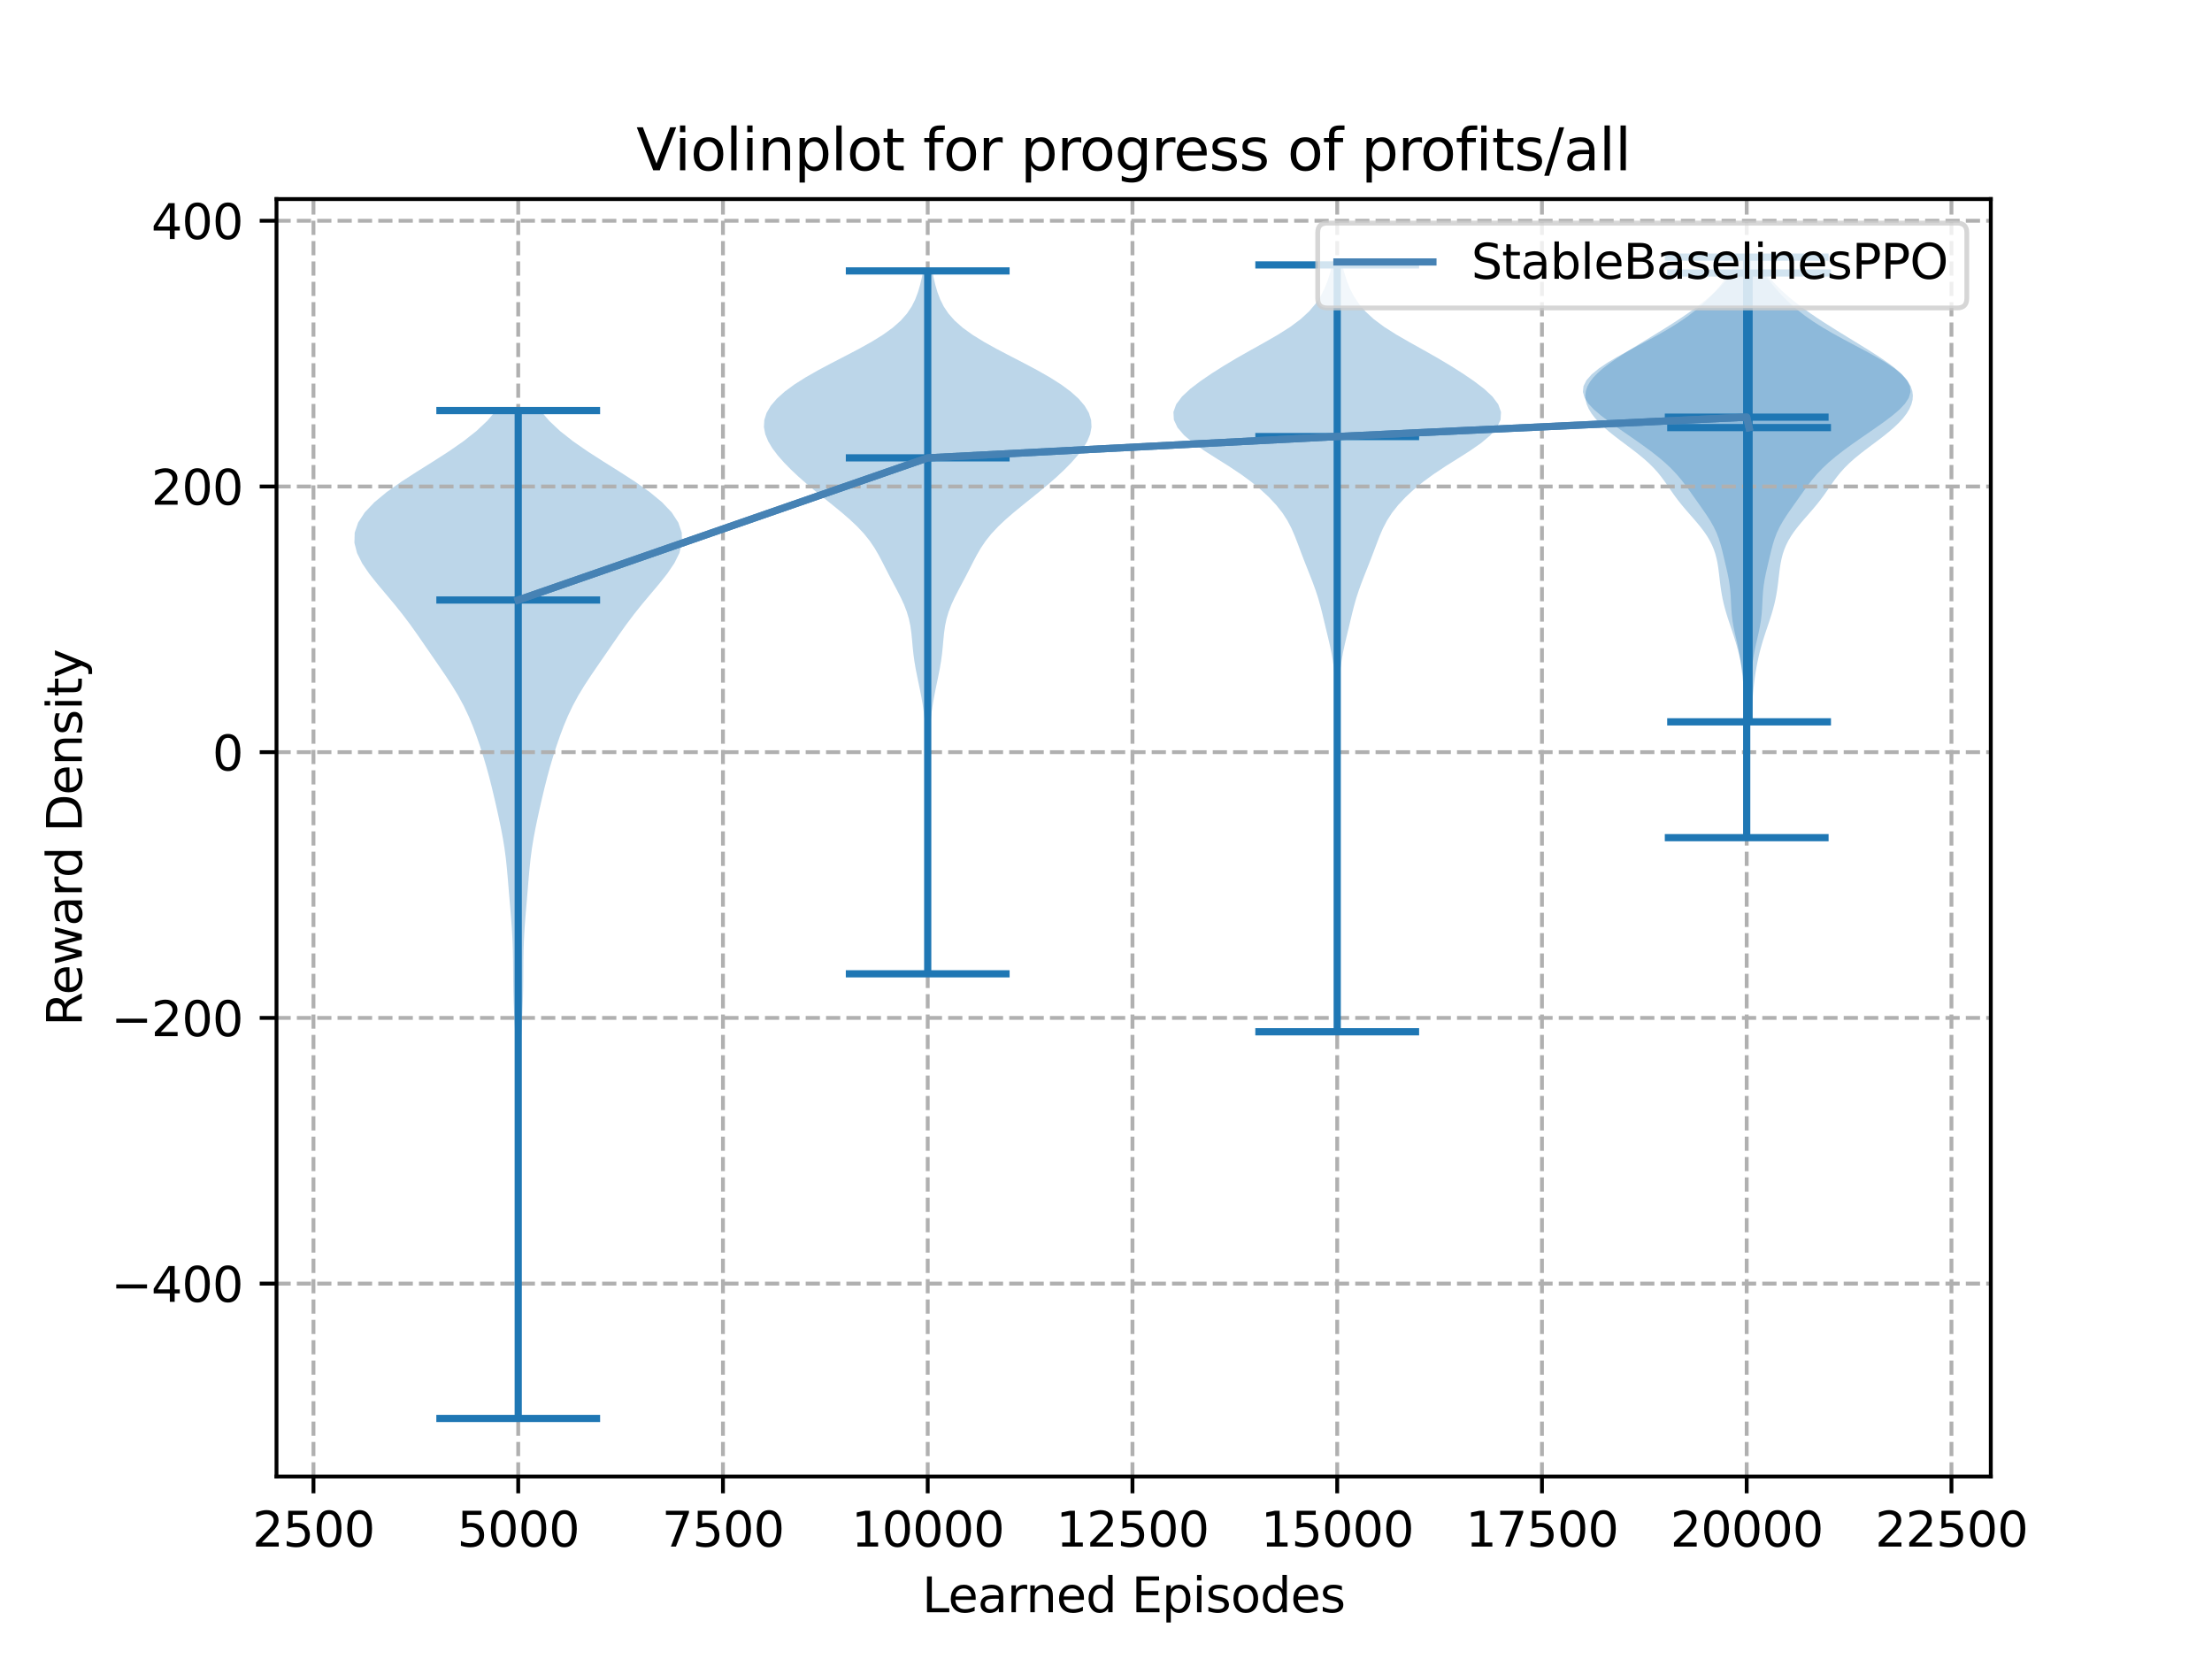 <?xml version="1.0" encoding="utf-8" standalone="no"?>
<!DOCTYPE svg PUBLIC "-//W3C//DTD SVG 1.1//EN"
  "http://www.w3.org/Graphics/SVG/1.1/DTD/svg11.dtd">
<svg xmlns:xlink="http://www.w3.org/1999/xlink" width="460.8pt" height="345.6pt" viewBox="0 0 460.8 345.6" xmlns="http://www.w3.org/2000/svg" version="1.1">
 <defs>
  <style type="text/css">*{stroke-linejoin: round; stroke-linecap: butt}</style>
 </defs>
 <g id="figure_1">
  <g id="patch_1">
   <path d="M 0 345.6 
L 460.8 345.6 
L 460.8 0 
L 0 0 
z
" style="fill: #ffffff"/>
  </g>
  <g id="axes_1">
   <g id="patch_2">
    <path d="M 57.6 307.584 
L 414.72 307.584 
L 414.72 41.472 
L 57.6 41.472 
z
" style="fill: #ffffff"/>
   </g>
   <g id="PolyCollection_1">
    <path d="M 108.13 295.488 
L 107.779 295.488 
L 107.786 293.367 
L 107.805 291.246 
L 107.832 289.126 
L 107.861 287.005 
L 107.889 284.884 
L 107.912 282.763 
L 107.929 280.643 
L 107.939 278.522 
L 107.944 276.401 
L 107.944 274.28 
L 107.937 272.159 
L 107.924 270.039 
L 107.9 267.918 
L 107.865 265.797 
L 107.819 263.676 
L 107.763 261.556 
L 107.705 259.435 
L 107.653 257.314 
L 107.617 255.193 
L 107.603 253.072 
L 107.614 250.952 
L 107.642 248.831 
L 107.679 246.71 
L 107.711 244.589 
L 107.728 242.469 
L 107.723 240.348 
L 107.698 238.227 
L 107.66 236.106 
L 107.62 233.985 
L 107.587 231.865 
L 107.569 229.744 
L 107.565 227.623 
L 107.565 225.502 
L 107.559 223.382 
L 107.533 221.261 
L 107.479 219.14 
L 107.397 217.019 
L 107.293 214.898 
L 107.18 212.778 
L 107.075 210.657 
L 106.992 208.536 
L 106.936 206.415 
L 106.907 204.295 
L 106.893 202.174 
L 106.876 200.053 
L 106.837 197.932 
L 106.762 195.811 
L 106.646 193.691 
L 106.494 191.57 
L 106.32 189.449 
L 106.14 187.328 
L 105.963 185.208 
L 105.788 183.087 
L 105.6 180.966 
L 105.377 178.845 
L 105.097 176.724 
L 104.754 174.604 
L 104.352 172.483 
L 103.908 170.362 
L 103.439 168.241 
L 102.953 166.121 
L 102.447 164 
L 101.908 161.879 
L 101.327 159.758 
L 100.698 157.637 
L 100.019 155.517 
L 99.289 153.396 
L 98.493 151.275 
L 97.605 149.154 
L 96.597 147.034 
L 95.448 144.913 
L 94.162 142.792 
L 92.77 140.671 
L 91.321 138.55 
L 89.858 136.43 
L 88.399 134.309 
L 86.933 132.188 
L 85.421 130.067 
L 83.823 127.947 
L 82.122 125.826 
L 80.343 123.705 
L 78.558 121.584 
L 76.877 119.463 
L 75.438 117.343 
L 74.381 115.222 
L 73.833 113.101 
L 73.889 110.98 
L 74.604 108.86 
L 75.986 106.739 
L 78 104.618 
L 80.566 102.497 
L 83.567 100.376 
L 86.847 98.256 
L 90.228 96.135 
L 93.527 94.014 
L 96.579 91.893 
L 99.262 89.773 
L 101.514 87.652 
L 103.322 85.531 
L 112.587 85.531 
L 112.587 85.531 
L 114.396 87.652 
L 116.647 89.773 
L 119.331 91.893 
L 122.383 94.014 
L 125.681 96.135 
L 129.063 98.256 
L 132.343 100.376 
L 135.343 102.497 
L 137.91 104.618 
L 139.923 106.739 
L 141.306 108.86 
L 142.021 110.98 
L 142.077 113.101 
L 141.529 115.222 
L 140.472 117.343 
L 139.033 119.463 
L 137.352 121.584 
L 135.566 123.705 
L 133.787 125.826 
L 132.087 127.947 
L 130.489 130.067 
L 128.977 132.188 
L 127.51 134.309 
L 126.052 136.43 
L 124.588 138.55 
L 123.139 140.671 
L 121.748 142.792 
L 120.462 144.913 
L 119.313 147.034 
L 118.304 149.154 
L 117.417 151.275 
L 116.621 153.396 
L 115.89 155.517 
L 115.212 157.637 
L 114.583 159.758 
L 114.001 161.879 
L 113.463 164 
L 112.957 166.121 
L 112.471 168.241 
L 112.002 170.362 
L 111.558 172.483 
L 111.156 174.604 
L 110.812 176.724 
L 110.533 178.845 
L 110.309 180.966 
L 110.121 183.087 
L 109.946 185.208 
L 109.77 187.328 
L 109.589 189.449 
L 109.415 191.57 
L 109.263 193.691 
L 109.147 195.811 
L 109.072 197.932 
L 109.033 200.053 
L 109.016 202.174 
L 109.002 204.295 
L 108.973 206.415 
L 108.918 208.536 
L 108.834 210.657 
L 108.729 212.778 
L 108.617 214.898 
L 108.513 217.019 
L 108.43 219.14 
L 108.377 221.261 
L 108.351 223.382 
L 108.344 225.502 
L 108.345 227.623 
L 108.34 229.744 
L 108.322 231.865 
L 108.29 233.985 
L 108.25 236.106 
L 108.212 238.227 
L 108.187 240.348 
L 108.182 242.469 
L 108.198 244.589 
L 108.23 246.71 
L 108.267 248.831 
L 108.296 250.952 
L 108.306 253.072 
L 108.293 255.193 
L 108.257 257.314 
L 108.205 259.435 
L 108.146 261.556 
L 108.091 263.676 
L 108.044 265.797 
L 108.009 267.918 
L 107.986 270.039 
L 107.972 272.159 
L 107.966 274.28 
L 107.965 276.401 
L 107.97 278.522 
L 107.981 280.643 
L 107.997 282.763 
L 108.02 284.884 
L 108.048 287.005 
L 108.078 289.126 
L 108.105 291.246 
L 108.124 293.367 
L 108.13 295.488 
z
" clip-path="url(#pfea3d64507)" style="fill: #1f77b4; fill-opacity: 0.3"/>
   </g>
   <g id="PolyCollection_2">
    <path d="M 193.537 202.86 
L 192.983 202.86 
L 192.958 201.381 
L 192.946 199.902 
L 192.947 198.423 
L 192.96 196.944 
L 192.983 195.465 
L 193.012 193.986 
L 193.039 192.507 
L 193.059 191.028 
L 193.063 189.548 
L 193.049 188.069 
L 193.016 186.59 
L 192.97 185.111 
L 192.92 183.632 
L 192.876 182.153 
L 192.847 180.674 
L 192.838 179.195 
L 192.846 177.716 
L 192.868 176.237 
L 192.896 174.758 
L 192.926 173.279 
L 192.956 171.8 
L 192.984 170.321 
L 193.012 168.842 
L 193.036 167.363 
L 193.055 165.884 
L 193.065 164.405 
L 193.065 162.926 
L 193.055 161.447 
L 193.037 159.968 
L 193.015 158.489 
L 192.989 157.01 
L 192.956 155.531 
L 192.908 154.052 
L 192.836 152.573 
L 192.733 151.094 
L 192.592 149.614 
L 192.411 148.135 
L 192.19 146.656 
L 191.931 145.177 
L 191.643 143.698 
L 191.337 142.219 
L 191.029 140.74 
L 190.74 139.261 
L 190.489 137.782 
L 190.288 136.303 
L 190.132 134.824 
L 190.001 133.345 
L 189.854 131.866 
L 189.647 130.387 
L 189.336 128.908 
L 188.896 127.429 
L 188.326 125.95 
L 187.644 124.471 
L 186.888 122.992 
L 186.102 121.513 
L 185.319 120.034 
L 184.557 118.555 
L 183.805 117.076 
L 183.024 115.597 
L 182.16 114.118 
L 181.154 112.639 
L 179.965 111.16 
L 178.577 109.68 
L 177.007 108.201 
L 175.293 106.722 
L 173.488 105.243 
L 171.648 103.764 
L 169.823 102.285 
L 168.053 100.806 
L 166.369 99.327 
L 164.792 97.848 
L 163.339 96.369 
L 162.036 94.89 
L 160.917 93.411 
L 160.028 91.932 
L 159.419 90.453 
L 159.138 88.974 
L 159.221 87.495 
L 159.69 86.016 
L 160.558 84.537 
L 161.82 83.058 
L 163.466 81.579 
L 165.472 80.1 
L 167.801 78.621 
L 170.395 77.142 
L 173.176 75.663 
L 176.039 74.184 
L 178.865 72.705 
L 181.53 71.226 
L 183.925 69.746 
L 185.974 68.267 
L 187.643 66.788 
L 188.946 65.309 
L 189.931 63.83 
L 190.667 62.351 
L 191.224 60.872 
L 191.66 59.393 
L 192.015 57.914 
L 192.311 56.435 
L 194.209 56.435 
L 194.209 56.435 
L 194.505 57.914 
L 194.86 59.393 
L 195.296 60.872 
L 195.853 62.351 
L 196.589 63.83 
L 197.574 65.309 
L 198.877 66.788 
L 200.546 68.267 
L 202.595 69.746 
L 204.99 71.226 
L 207.655 72.705 
L 210.481 74.184 
L 213.344 75.663 
L 216.125 77.142 
L 218.719 78.621 
L 221.048 80.1 
L 223.054 81.579 
L 224.7 83.058 
L 225.962 84.537 
L 226.83 86.016 
L 227.299 87.495 
L 227.382 88.974 
L 227.101 90.453 
L 226.492 91.932 
L 225.603 93.411 
L 224.484 94.89 
L 223.181 96.369 
L 221.728 97.848 
L 220.151 99.327 
L 218.467 100.806 
L 216.697 102.285 
L 214.872 103.764 
L 213.032 105.243 
L 211.227 106.722 
L 209.513 108.201 
L 207.943 109.68 
L 206.555 111.16 
L 205.366 112.639 
L 204.36 114.118 
L 203.496 115.597 
L 202.715 117.076 
L 201.963 118.555 
L 201.201 120.034 
L 200.418 121.513 
L 199.632 122.992 
L 198.876 124.471 
L 198.194 125.95 
L 197.624 127.429 
L 197.184 128.908 
L 196.873 130.387 
L 196.666 131.866 
L 196.519 133.345 
L 196.388 134.824 
L 196.232 136.303 
L 196.031 137.782 
L 195.78 139.261 
L 195.491 140.74 
L 195.183 142.219 
L 194.877 143.698 
L 194.589 145.177 
L 194.33 146.656 
L 194.109 148.135 
L 193.928 149.614 
L 193.787 151.094 
L 193.684 152.573 
L 193.612 154.052 
L 193.565 155.531 
L 193.531 157.01 
L 193.505 158.489 
L 193.483 159.968 
L 193.465 161.447 
L 193.455 162.926 
L 193.455 164.405 
L 193.465 165.884 
L 193.484 167.363 
L 193.508 168.842 
L 193.536 170.321 
L 193.565 171.8 
L 193.594 173.279 
L 193.624 174.758 
L 193.653 176.237 
L 193.674 177.716 
L 193.682 179.195 
L 193.673 180.674 
L 193.644 182.153 
L 193.6 183.632 
L 193.55 185.111 
L 193.504 186.59 
L 193.471 188.069 
L 193.457 189.548 
L 193.461 191.028 
L 193.481 192.507 
L 193.508 193.986 
L 193.537 195.465 
L 193.56 196.944 
L 193.573 198.423 
L 193.574 199.902 
L 193.562 201.381 
L 193.537 202.86 
z
" clip-path="url(#pfea3d64507)" style="fill: #1f77b4; fill-opacity: 0.3"/>
   </g>
   <g id="PolyCollection_3">
    <path d="M 278.76 214.935 
L 278.37 214.935 
L 278.381 213.321 
L 278.411 211.708 
L 278.45 210.094 
L 278.489 208.48 
L 278.52 206.867 
L 278.541 205.253 
L 278.554 203.639 
L 278.561 202.026 
L 278.564 200.412 
L 278.565 198.798 
L 278.565 197.185 
L 278.565 195.571 
L 278.565 193.957 
L 278.565 192.344 
L 278.565 190.73 
L 278.565 189.116 
L 278.565 187.502 
L 278.565 185.889 
L 278.565 184.275 
L 278.565 182.661 
L 278.565 181.048 
L 278.565 179.434 
L 278.565 177.82 
L 278.565 176.207 
L 278.564 174.593 
L 278.562 172.979 
L 278.557 171.366 
L 278.548 169.752 
L 278.53 168.138 
L 278.502 166.525 
L 278.465 164.911 
L 278.421 163.297 
L 278.379 161.684 
L 278.342 160.07 
L 278.312 158.456 
L 278.284 156.843 
L 278.251 155.229 
L 278.21 153.615 
L 278.169 152.002 
L 278.141 150.388 
L 278.136 148.774 
L 278.152 147.161 
L 278.173 145.547 
L 278.172 143.933 
L 278.127 142.32 
L 278.025 140.706 
L 277.86 139.092 
L 277.63 137.479 
L 277.338 135.865 
L 276.994 134.251 
L 276.616 132.638 
L 276.227 131.024 
L 275.842 129.41 
L 275.456 127.797 
L 275.046 126.183 
L 274.586 124.569 
L 274.059 122.956 
L 273.471 121.342 
L 272.843 119.728 
L 272.202 118.115 
L 271.569 116.501 
L 270.954 114.887 
L 270.35 113.274 
L 269.726 111.66 
L 269.026 110.046 
L 268.184 108.432 
L 267.14 106.819 
L 265.863 105.205 
L 264.351 103.591 
L 262.611 101.978 
L 260.643 100.364 
L 258.438 98.75 
L 256.012 97.137 
L 253.448 95.523 
L 250.906 93.909 
L 248.585 92.296 
L 246.671 90.682 
L 245.297 89.068 
L 244.54 87.455 
L 244.443 85.841 
L 245.017 84.227 
L 246.224 82.614 
L 247.96 81 
L 250.08 79.386 
L 252.451 77.773 
L 255.002 76.159 
L 257.711 74.545 
L 260.555 72.932 
L 263.45 71.318 
L 266.251 69.704 
L 268.793 68.091 
L 270.957 66.477 
L 272.708 64.863 
L 274.079 63.25 
L 275.138 61.636 
L 275.958 60.022 
L 276.596 58.409 
L 277.097 56.795 
L 277.495 55.181 
L 279.636 55.181 
L 279.636 55.181 
L 280.034 56.795 
L 280.535 58.409 
L 281.173 60.022 
L 281.992 61.636 
L 283.052 63.25 
L 284.422 64.863 
L 286.173 66.477 
L 288.338 68.091 
L 290.879 69.704 
L 293.68 71.318 
L 296.576 72.932 
L 299.419 74.545 
L 302.128 76.159 
L 304.679 77.773 
L 307.051 79.386 
L 309.171 81 
L 310.907 82.614 
L 312.113 84.227 
L 312.687 85.841 
L 312.59 87.455 
L 311.833 89.068 
L 310.459 90.682 
L 308.545 92.296 
L 306.224 93.909 
L 303.682 95.523 
L 301.118 97.137 
L 298.692 98.75 
L 296.487 100.364 
L 294.519 101.978 
L 292.78 103.591 
L 291.268 105.205 
L 289.991 106.819 
L 288.947 108.432 
L 288.104 110.046 
L 287.404 111.66 
L 286.78 113.274 
L 286.176 114.887 
L 285.561 116.501 
L 284.928 118.115 
L 284.287 119.728 
L 283.659 121.342 
L 283.072 122.956 
L 282.545 124.569 
L 282.084 126.183 
L 281.674 127.797 
L 281.289 129.41 
L 280.904 131.024 
L 280.515 132.638 
L 280.137 134.251 
L 279.792 135.865 
L 279.5 137.479 
L 279.271 139.092 
L 279.105 140.706 
L 279.003 142.32 
L 278.959 143.933 
L 278.958 145.547 
L 278.978 147.161 
L 278.994 148.774 
L 278.99 150.388 
L 278.962 152.002 
L 278.92 153.615 
L 278.879 155.229 
L 278.846 156.843 
L 278.818 158.456 
L 278.788 160.07 
L 278.752 161.684 
L 278.709 163.297 
L 278.666 164.911 
L 278.628 166.525 
L 278.601 168.138 
L 278.583 169.752 
L 278.573 171.366 
L 278.568 172.979 
L 278.566 174.593 
L 278.566 176.207 
L 278.565 177.82 
L 278.565 179.434 
L 278.565 181.048 
L 278.565 182.661 
L 278.565 184.275 
L 278.565 185.889 
L 278.565 187.502 
L 278.565 189.116 
L 278.565 190.73 
L 278.565 192.344 
L 278.565 193.957 
L 278.565 195.571 
L 278.565 197.185 
L 278.566 198.798 
L 278.567 200.412 
L 278.57 202.026 
L 278.576 203.639 
L 278.589 205.253 
L 278.61 206.867 
L 278.642 208.48 
L 278.68 210.094 
L 278.719 211.708 
L 278.749 213.321 
L 278.76 214.935 
z
" clip-path="url(#pfea3d64507)" style="fill: #1f77b4; fill-opacity: 0.3"/>
   </g>
   <g id="PolyCollection_4">
    <path d="M 364.062 174.499 
L 363.679 174.499 
L 363.685 173.277 
L 363.703 172.056 
L 363.729 170.834 
L 363.758 169.613 
L 363.787 168.391 
L 363.813 167.17 
L 363.833 165.948 
L 363.848 164.727 
L 363.858 163.505 
L 363.864 162.284 
L 363.867 161.062 
L 363.869 159.841 
L 363.869 158.619 
L 363.869 157.398 
L 363.867 156.176 
L 363.863 154.955 
L 363.856 153.733 
L 363.842 152.512 
L 363.819 151.29 
L 363.783 150.068 
L 363.729 148.847 
L 363.655 147.625 
L 363.56 146.404 
L 363.447 145.182 
L 363.322 143.961 
L 363.189 142.739 
L 363.054 141.518 
L 362.917 140.296 
L 362.772 139.075 
L 362.61 137.853 
L 362.419 136.632 
L 362.193 135.41 
L 361.933 134.189 
L 361.653 132.967 
L 361.374 131.746 
L 361.121 130.524 
L 360.915 129.303 
L 360.767 128.081 
L 360.671 126.859 
L 360.608 125.638 
L 360.55 124.416 
L 360.465 123.195 
L 360.332 121.973 
L 360.141 120.752 
L 359.898 119.53 
L 359.624 118.309 
L 359.336 117.087 
L 359.047 115.866 
L 358.753 114.644 
L 358.431 113.423 
L 358.051 112.201 
L 357.581 110.98 
L 357 109.758 
L 356.31 108.537 
L 355.529 107.315 
L 354.69 106.094 
L 353.827 104.872 
L 352.961 103.651 
L 352.095 102.429 
L 351.21 101.207 
L 350.271 99.986 
L 349.239 98.764 
L 348.079 97.543 
L 346.775 96.321 
L 345.327 95.1 
L 343.753 93.878 
L 342.082 92.657 
L 340.347 91.435 
L 338.58 90.214 
L 336.818 88.992 
L 335.102 87.771 
L 333.492 86.549 
L 332.064 85.328 
L 330.906 84.106 
L 330.109 82.885 
L 329.748 81.663 
L 329.87 80.442 
L 330.483 79.22 
L 331.558 77.998 
L 333.04 76.777 
L 334.853 75.555 
L 336.913 74.334 
L 339.134 73.112 
L 341.433 71.891 
L 343.728 70.669 
L 345.95 69.448 
L 348.044 68.226 
L 349.973 67.005 
L 351.722 65.783 
L 353.296 64.562 
L 354.71 63.34 
L 355.987 62.119 
L 357.145 60.897 
L 358.197 59.676 
L 359.148 58.454 
L 359.998 57.233 
L 360.747 56.011 
L 361.396 54.79 
L 361.948 53.568 
L 365.792 53.568 
L 365.792 53.568 
L 366.345 54.79 
L 366.994 56.011 
L 367.743 57.233 
L 368.593 58.454 
L 369.544 59.676 
L 370.596 60.897 
L 371.754 62.119 
L 373.031 63.34 
L 374.445 64.562 
L 376.018 65.783 
L 377.768 67.005 
L 379.697 68.226 
L 381.791 69.448 
L 384.013 70.669 
L 386.308 71.891 
L 388.606 73.112 
L 390.828 74.334 
L 392.888 75.555 
L 394.701 76.777 
L 396.182 77.998 
L 397.258 79.22 
L 397.871 80.442 
L 397.993 81.663 
L 397.632 82.885 
L 396.835 84.106 
L 395.677 85.328 
L 394.249 86.549 
L 392.639 87.771 
L 390.923 88.992 
L 389.16 90.214 
L 387.394 91.435 
L 385.659 92.657 
L 383.988 93.878 
L 382.414 95.1 
L 380.966 96.321 
L 379.662 97.543 
L 378.502 98.764 
L 377.47 99.986 
L 376.531 101.207 
L 375.646 102.429 
L 374.78 103.651 
L 373.914 104.872 
L 373.05 106.094 
L 372.211 107.315 
L 371.431 108.537 
L 370.74 109.758 
L 370.16 110.98 
L 369.69 112.201 
L 369.309 113.423 
L 368.988 114.644 
L 368.693 115.866 
L 368.405 117.087 
L 368.117 118.309 
L 367.842 119.53 
L 367.6 120.752 
L 367.409 121.973 
L 367.275 123.195 
L 367.191 124.416 
L 367.133 125.638 
L 367.07 126.859 
L 366.974 128.081 
L 366.826 129.303 
L 366.62 130.524 
L 366.367 131.746 
L 366.088 132.967 
L 365.808 134.189 
L 365.548 135.41 
L 365.322 136.632 
L 365.131 137.853 
L 364.969 139.075 
L 364.824 140.296 
L 364.687 141.518 
L 364.552 142.739 
L 364.419 143.961 
L 364.293 145.182 
L 364.181 146.404 
L 364.086 147.625 
L 364.012 148.847 
L 363.958 150.068 
L 363.922 151.29 
L 363.899 152.512 
L 363.885 153.733 
L 363.878 154.955 
L 363.874 156.176 
L 363.872 157.398 
L 363.872 158.619 
L 363.872 159.841 
L 363.874 161.062 
L 363.877 162.284 
L 363.883 163.505 
L 363.893 164.727 
L 363.908 165.948 
L 363.928 167.17 
L 363.954 168.391 
L 363.983 169.613 
L 364.012 170.834 
L 364.038 172.056 
L 364.056 173.277 
L 364.062 174.499 
z
" clip-path="url(#pfea3d64507)" style="fill: #1f77b4; fill-opacity: 0.3"/>
   </g>
   <g id="PolyCollection_5">
    <path d="M 364.816 150.375 
L 363.914 150.375 
L 363.862 149.431 
L 363.81 148.486 
L 363.756 147.542 
L 363.699 146.598 
L 363.635 145.653 
L 363.561 144.709 
L 363.476 143.764 
L 363.378 142.82 
L 363.265 141.875 
L 363.136 140.931 
L 362.992 139.986 
L 362.831 139.042 
L 362.652 138.097 
L 362.455 137.153 
L 362.237 136.208 
L 361.997 135.264 
L 361.736 134.319 
L 361.454 133.375 
L 361.155 132.43 
L 360.843 131.486 
L 360.525 130.542 
L 360.208 129.597 
L 359.9 128.653 
L 359.608 127.708 
L 359.338 126.764 
L 359.094 125.819 
L 358.879 124.875 
L 358.694 123.93 
L 358.536 122.986 
L 358.402 122.041 
L 358.284 121.097 
L 358.175 120.152 
L 358.063 119.208 
L 357.938 118.263 
L 357.786 117.319 
L 357.594 116.374 
L 357.347 115.43 
L 357.033 114.485 
L 356.642 113.541 
L 356.166 112.597 
L 355.604 111.652 
L 354.958 110.708 
L 354.238 109.763 
L 353.461 108.819 
L 352.647 107.874 
L 351.82 106.93 
L 351.002 105.985 
L 350.215 105.041 
L 349.469 104.096 
L 348.768 103.152 
L 348.102 102.207 
L 347.453 101.263 
L 346.795 100.318 
L 346.1 99.374 
L 345.339 98.429 
L 344.49 97.485 
L 343.541 96.541 
L 342.491 95.596 
L 341.348 94.652 
L 340.135 93.707 
L 338.88 92.763 
L 337.617 91.818 
L 336.379 90.874 
L 335.201 89.929 
L 334.109 88.985 
L 333.126 88.04 
L 332.268 87.096 
L 331.547 86.151 
L 330.974 85.207 
L 330.558 84.262 
L 330.31 83.318 
L 330.243 82.373 
L 330.368 81.429 
L 330.694 80.484 
L 331.224 79.54 
L 331.955 78.596 
L 332.876 77.651 
L 333.965 76.707 
L 335.197 75.762 
L 336.542 74.818 
L 337.972 73.873 
L 339.459 72.929 
L 340.982 71.984 
L 342.521 71.04 
L 344.064 70.095 
L 345.6 69.151 
L 347.117 68.206 
L 348.605 67.262 
L 350.054 66.317 
L 351.454 65.373 
L 352.793 64.428 
L 354.066 63.484 
L 355.266 62.54 
L 356.391 61.595 
L 357.439 60.651 
L 358.412 59.706 
L 359.309 58.762 
L 360.13 57.817 
L 360.872 56.873 
L 367.859 56.873 
L 367.859 56.873 
L 368.601 57.817 
L 369.421 58.762 
L 370.318 59.706 
L 371.291 60.651 
L 372.34 61.595 
L 373.465 62.54 
L 374.665 63.484 
L 375.937 64.428 
L 377.277 65.373 
L 378.676 66.317 
L 380.125 67.262 
L 381.614 68.206 
L 383.131 69.151 
L 384.666 70.095 
L 386.209 71.04 
L 387.749 71.984 
L 389.271 72.929 
L 390.758 73.873 
L 392.188 74.818 
L 393.534 75.762 
L 394.765 76.707 
L 395.855 77.651 
L 396.775 78.596 
L 397.506 79.54 
L 398.037 80.484 
L 398.363 81.429 
L 398.487 82.373 
L 398.42 83.318 
L 398.172 84.262 
L 397.756 85.207 
L 397.183 86.151 
L 396.463 87.096 
L 395.604 88.04 
L 394.621 88.985 
L 393.529 89.929 
L 392.351 90.874 
L 391.114 91.818 
L 389.85 92.763 
L 388.595 93.707 
L 387.382 94.652 
L 386.24 95.596 
L 385.189 96.541 
L 384.24 97.485 
L 383.391 98.429 
L 382.63 99.374 
L 381.935 100.318 
L 381.277 101.263 
L 380.629 102.207 
L 379.963 103.152 
L 379.261 104.096 
L 378.515 105.041 
L 377.728 105.985 
L 376.911 106.93 
L 376.083 107.874 
L 375.269 108.819 
L 374.492 109.763 
L 373.772 110.708 
L 373.126 111.652 
L 372.564 112.597 
L 372.088 113.541 
L 371.697 114.485 
L 371.383 115.43 
L 371.137 116.374 
L 370.944 117.319 
L 370.792 118.263 
L 370.667 119.208 
L 370.556 120.152 
L 370.446 121.097 
L 370.329 122.041 
L 370.194 122.986 
L 370.036 123.93 
L 369.851 124.875 
L 369.637 125.819 
L 369.393 126.764 
L 369.123 127.708 
L 368.83 128.653 
L 368.522 129.597 
L 368.205 130.542 
L 367.887 131.486 
L 367.575 132.43 
L 367.276 133.375 
L 366.994 134.319 
L 366.733 135.264 
L 366.494 136.208 
L 366.276 137.153 
L 366.078 138.097 
L 365.899 139.042 
L 365.738 139.986 
L 365.594 140.931 
L 365.466 141.875 
L 365.353 142.82 
L 365.254 143.764 
L 365.169 144.709 
L 365.096 145.653 
L 365.032 146.598 
L 364.974 147.542 
L 364.92 148.486 
L 364.868 149.431 
L 364.816 150.375 
z
" clip-path="url(#pfea3d64507)" style="fill: #1f77b4; fill-opacity: 0.3"/>
   </g>
   <g id="matplotlib.axis_1">
    <g id="xtick_1">
     <g id="line2d_1">
      <path d="M 65.302 307.584 
L 65.302 41.472 
" clip-path="url(#pfea3d64507)" style="fill: none; stroke-dasharray: 2.96,1.28; stroke-dashoffset: 0; stroke: #b0b0b0; stroke-width: 0.8"/>
     </g>
     <g id="line2d_2">
      <defs>
       <path id="mb4dd7a9a04" d="M 0 0 
L 0 3.5 
" style="stroke: #000000; stroke-width: 0.8"/>
      </defs>
      <g>
       <use xlink:href="#mb4dd7a9a04" x="65.302" y="307.584" style="stroke: #000000; stroke-width: 0.8"/>
      </g>
     </g>
     <g id="text_1">
      <!-- 2500 -->
      <g transform="translate(52.577 322.182)scale(0.1 -0.1)">
       <defs>
        <path id="DejaVuSans-32" d="M 1228 531 
L 3431 531 
L 3431 0 
L 469 0 
L 469 531 
Q 828 903 1448 1529 
Q 2069 2156 2228 2338 
Q 2531 2678 2651 2914 
Q 2772 3150 2772 3378 
Q 2772 3750 2511 3984 
Q 2250 4219 1831 4219 
Q 1534 4219 1204 4116 
Q 875 4013 500 3803 
L 500 4441 
Q 881 4594 1212 4672 
Q 1544 4750 1819 4750 
Q 2544 4750 2975 4387 
Q 3406 4025 3406 3419 
Q 3406 3131 3298 2873 
Q 3191 2616 2906 2266 
Q 2828 2175 2409 1742 
Q 1991 1309 1228 531 
z
" transform="scale(0.016)"/>
        <path id="DejaVuSans-35" d="M 691 4666 
L 3169 4666 
L 3169 4134 
L 1269 4134 
L 1269 2991 
Q 1406 3038 1543 3061 
Q 1681 3084 1819 3084 
Q 2600 3084 3056 2656 
Q 3513 2228 3513 1497 
Q 3513 744 3044 326 
Q 2575 -91 1722 -91 
Q 1428 -91 1123 -41 
Q 819 9 494 109 
L 494 744 
Q 775 591 1075 516 
Q 1375 441 1709 441 
Q 2250 441 2565 725 
Q 2881 1009 2881 1497 
Q 2881 1984 2565 2268 
Q 2250 2553 1709 2553 
Q 1456 2553 1204 2497 
Q 953 2441 691 2322 
L 691 4666 
z
" transform="scale(0.016)"/>
        <path id="DejaVuSans-30" d="M 2034 4250 
Q 1547 4250 1301 3770 
Q 1056 3291 1056 2328 
Q 1056 1369 1301 889 
Q 1547 409 2034 409 
Q 2525 409 2770 889 
Q 3016 1369 3016 2328 
Q 3016 3291 2770 3770 
Q 2525 4250 2034 4250 
z
M 2034 4750 
Q 2819 4750 3233 4129 
Q 3647 3509 3647 2328 
Q 3647 1150 3233 529 
Q 2819 -91 2034 -91 
Q 1250 -91 836 529 
Q 422 1150 422 2328 
Q 422 3509 836 4129 
Q 1250 4750 2034 4750 
z
" transform="scale(0.016)"/>
       </defs>
       <use xlink:href="#DejaVuSans-32"/>
       <use xlink:href="#DejaVuSans-35" x="63.623"/>
       <use xlink:href="#DejaVuSans-30" x="127.246"/>
       <use xlink:href="#DejaVuSans-30" x="190.869"/>
      </g>
     </g>
    </g>
    <g id="xtick_2">
     <g id="line2d_3">
      <path d="M 107.955 307.584 
L 107.955 41.472 
" clip-path="url(#pfea3d64507)" style="fill: none; stroke-dasharray: 2.96,1.28; stroke-dashoffset: 0; stroke: #b0b0b0; stroke-width: 0.8"/>
     </g>
     <g id="line2d_4">
      <g>
       <use xlink:href="#mb4dd7a9a04" x="107.955" y="307.584" style="stroke: #000000; stroke-width: 0.8"/>
      </g>
     </g>
     <g id="text_2">
      <!-- 5000 -->
      <g transform="translate(95.23 322.182)scale(0.1 -0.1)">
       <use xlink:href="#DejaVuSans-35"/>
       <use xlink:href="#DejaVuSans-30" x="63.623"/>
       <use xlink:href="#DejaVuSans-30" x="127.246"/>
       <use xlink:href="#DejaVuSans-30" x="190.869"/>
      </g>
     </g>
    </g>
    <g id="xtick_3">
     <g id="line2d_5">
      <path d="M 150.607 307.584 
L 150.607 41.472 
" clip-path="url(#pfea3d64507)" style="fill: none; stroke-dasharray: 2.96,1.28; stroke-dashoffset: 0; stroke: #b0b0b0; stroke-width: 0.8"/>
     </g>
     <g id="line2d_6">
      <g>
       <use xlink:href="#mb4dd7a9a04" x="150.607" y="307.584" style="stroke: #000000; stroke-width: 0.8"/>
      </g>
     </g>
     <g id="text_3">
      <!-- 7500 -->
      <g transform="translate(137.882 322.182)scale(0.1 -0.1)">
       <defs>
        <path id="DejaVuSans-37" d="M 525 4666 
L 3525 4666 
L 3525 4397 
L 1831 0 
L 1172 0 
L 2766 4134 
L 525 4134 
L 525 4666 
z
" transform="scale(0.016)"/>
       </defs>
       <use xlink:href="#DejaVuSans-37"/>
       <use xlink:href="#DejaVuSans-35" x="63.623"/>
       <use xlink:href="#DejaVuSans-30" x="127.246"/>
       <use xlink:href="#DejaVuSans-30" x="190.869"/>
      </g>
     </g>
    </g>
    <g id="xtick_4">
     <g id="line2d_7">
      <path d="M 193.26 307.584 
L 193.26 41.472 
" clip-path="url(#pfea3d64507)" style="fill: none; stroke-dasharray: 2.96,1.28; stroke-dashoffset: 0; stroke: #b0b0b0; stroke-width: 0.8"/>
     </g>
     <g id="line2d_8">
      <g>
       <use xlink:href="#mb4dd7a9a04" x="193.26" y="307.584" style="stroke: #000000; stroke-width: 0.8"/>
      </g>
     </g>
     <g id="text_4">
      <!-- 10000 -->
      <g transform="translate(177.354 322.182)scale(0.1 -0.1)">
       <defs>
        <path id="DejaVuSans-31" d="M 794 531 
L 1825 531 
L 1825 4091 
L 703 3866 
L 703 4441 
L 1819 4666 
L 2450 4666 
L 2450 531 
L 3481 531 
L 3481 0 
L 794 0 
L 794 531 
z
" transform="scale(0.016)"/>
       </defs>
       <use xlink:href="#DejaVuSans-31"/>
       <use xlink:href="#DejaVuSans-30" x="63.623"/>
       <use xlink:href="#DejaVuSans-30" x="127.246"/>
       <use xlink:href="#DejaVuSans-30" x="190.869"/>
       <use xlink:href="#DejaVuSans-30" x="254.492"/>
      </g>
     </g>
    </g>
    <g id="xtick_5">
     <g id="line2d_9">
      <path d="M 235.913 307.584 
L 235.913 41.472 
" clip-path="url(#pfea3d64507)" style="fill: none; stroke-dasharray: 2.96,1.28; stroke-dashoffset: 0; stroke: #b0b0b0; stroke-width: 0.8"/>
     </g>
     <g id="line2d_10">
      <g>
       <use xlink:href="#mb4dd7a9a04" x="235.913" y="307.584" style="stroke: #000000; stroke-width: 0.8"/>
      </g>
     </g>
     <g id="text_5">
      <!-- 12500 -->
      <g transform="translate(220.006 322.182)scale(0.1 -0.1)">
       <use xlink:href="#DejaVuSans-31"/>
       <use xlink:href="#DejaVuSans-32" x="63.623"/>
       <use xlink:href="#DejaVuSans-35" x="127.246"/>
       <use xlink:href="#DejaVuSans-30" x="190.869"/>
       <use xlink:href="#DejaVuSans-30" x="254.492"/>
      </g>
     </g>
    </g>
    <g id="xtick_6">
     <g id="line2d_11">
      <path d="M 278.565 307.584 
L 278.565 41.472 
" clip-path="url(#pfea3d64507)" style="fill: none; stroke-dasharray: 2.96,1.28; stroke-dashoffset: 0; stroke: #b0b0b0; stroke-width: 0.8"/>
     </g>
     <g id="line2d_12">
      <g>
       <use xlink:href="#mb4dd7a9a04" x="278.565" y="307.584" style="stroke: #000000; stroke-width: 0.8"/>
      </g>
     </g>
     <g id="text_6">
      <!-- 15000 -->
      <g transform="translate(262.659 322.182)scale(0.1 -0.1)">
       <use xlink:href="#DejaVuSans-31"/>
       <use xlink:href="#DejaVuSans-35" x="63.623"/>
       <use xlink:href="#DejaVuSans-30" x="127.246"/>
       <use xlink:href="#DejaVuSans-30" x="190.869"/>
       <use xlink:href="#DejaVuSans-30" x="254.492"/>
      </g>
     </g>
    </g>
    <g id="xtick_7">
     <g id="line2d_13">
      <path d="M 321.218 307.584 
L 321.218 41.472 
" clip-path="url(#pfea3d64507)" style="fill: none; stroke-dasharray: 2.96,1.28; stroke-dashoffset: 0; stroke: #b0b0b0; stroke-width: 0.8"/>
     </g>
     <g id="line2d_14">
      <g>
       <use xlink:href="#mb4dd7a9a04" x="321.218" y="307.584" style="stroke: #000000; stroke-width: 0.8"/>
      </g>
     </g>
     <g id="text_7">
      <!-- 17500 -->
      <g transform="translate(305.312 322.182)scale(0.1 -0.1)">
       <use xlink:href="#DejaVuSans-31"/>
       <use xlink:href="#DejaVuSans-37" x="63.623"/>
       <use xlink:href="#DejaVuSans-35" x="127.246"/>
       <use xlink:href="#DejaVuSans-30" x="190.869"/>
       <use xlink:href="#DejaVuSans-30" x="254.492"/>
      </g>
     </g>
    </g>
    <g id="xtick_8">
     <g id="line2d_15">
      <path d="M 363.87 307.584 
L 363.87 41.472 
" clip-path="url(#pfea3d64507)" style="fill: none; stroke-dasharray: 2.96,1.28; stroke-dashoffset: 0; stroke: #b0b0b0; stroke-width: 0.8"/>
     </g>
     <g id="line2d_16">
      <g>
       <use xlink:href="#mb4dd7a9a04" x="363.87" y="307.584" style="stroke: #000000; stroke-width: 0.8"/>
      </g>
     </g>
     <g id="text_8">
      <!-- 20000 -->
      <g transform="translate(347.964 322.182)scale(0.1 -0.1)">
       <use xlink:href="#DejaVuSans-32"/>
       <use xlink:href="#DejaVuSans-30" x="63.623"/>
       <use xlink:href="#DejaVuSans-30" x="127.246"/>
       <use xlink:href="#DejaVuSans-30" x="190.869"/>
       <use xlink:href="#DejaVuSans-30" x="254.492"/>
      </g>
     </g>
    </g>
    <g id="xtick_9">
     <g id="line2d_17">
      <path d="M 406.523 307.584 
L 406.523 41.472 
" clip-path="url(#pfea3d64507)" style="fill: none; stroke-dasharray: 2.96,1.28; stroke-dashoffset: 0; stroke: #b0b0b0; stroke-width: 0.8"/>
     </g>
     <g id="line2d_18">
      <g>
       <use xlink:href="#mb4dd7a9a04" x="406.523" y="307.584" style="stroke: #000000; stroke-width: 0.8"/>
      </g>
     </g>
     <g id="text_9">
      <!-- 22500 -->
      <g transform="translate(390.617 322.182)scale(0.1 -0.1)">
       <use xlink:href="#DejaVuSans-32"/>
       <use xlink:href="#DejaVuSans-32" x="63.623"/>
       <use xlink:href="#DejaVuSans-35" x="127.246"/>
       <use xlink:href="#DejaVuSans-30" x="190.869"/>
       <use xlink:href="#DejaVuSans-30" x="254.492"/>
      </g>
     </g>
    </g>
    <g id="text_10">
     <!-- Learned Episodes -->
     <g transform="translate(192.102 335.861)scale(0.1 -0.1)">
      <defs>
       <path id="DejaVuSans-4c" d="M 628 4666 
L 1259 4666 
L 1259 531 
L 3531 531 
L 3531 0 
L 628 0 
L 628 4666 
z
" transform="scale(0.016)"/>
       <path id="DejaVuSans-65" d="M 3597 1894 
L 3597 1613 
L 953 1613 
Q 991 1019 1311 708 
Q 1631 397 2203 397 
Q 2534 397 2845 478 
Q 3156 559 3463 722 
L 3463 178 
Q 3153 47 2828 -22 
Q 2503 -91 2169 -91 
Q 1331 -91 842 396 
Q 353 884 353 1716 
Q 353 2575 817 3079 
Q 1281 3584 2069 3584 
Q 2775 3584 3186 3129 
Q 3597 2675 3597 1894 
z
M 3022 2063 
Q 3016 2534 2758 2815 
Q 2500 3097 2075 3097 
Q 1594 3097 1305 2825 
Q 1016 2553 972 2059 
L 3022 2063 
z
" transform="scale(0.016)"/>
       <path id="DejaVuSans-61" d="M 2194 1759 
Q 1497 1759 1228 1600 
Q 959 1441 959 1056 
Q 959 750 1161 570 
Q 1363 391 1709 391 
Q 2188 391 2477 730 
Q 2766 1069 2766 1631 
L 2766 1759 
L 2194 1759 
z
M 3341 1997 
L 3341 0 
L 2766 0 
L 2766 531 
Q 2569 213 2275 61 
Q 1981 -91 1556 -91 
Q 1019 -91 701 211 
Q 384 513 384 1019 
Q 384 1609 779 1909 
Q 1175 2209 1959 2209 
L 2766 2209 
L 2766 2266 
Q 2766 2663 2505 2880 
Q 2244 3097 1772 3097 
Q 1472 3097 1187 3025 
Q 903 2953 641 2809 
L 641 3341 
Q 956 3463 1253 3523 
Q 1550 3584 1831 3584 
Q 2591 3584 2966 3190 
Q 3341 2797 3341 1997 
z
" transform="scale(0.016)"/>
       <path id="DejaVuSans-72" d="M 2631 2963 
Q 2534 3019 2420 3045 
Q 2306 3072 2169 3072 
Q 1681 3072 1420 2755 
Q 1159 2438 1159 1844 
L 1159 0 
L 581 0 
L 581 3500 
L 1159 3500 
L 1159 2956 
Q 1341 3275 1631 3429 
Q 1922 3584 2338 3584 
Q 2397 3584 2469 3576 
Q 2541 3569 2628 3553 
L 2631 2963 
z
" transform="scale(0.016)"/>
       <path id="DejaVuSans-6e" d="M 3513 2113 
L 3513 0 
L 2938 0 
L 2938 2094 
Q 2938 2591 2744 2837 
Q 2550 3084 2163 3084 
Q 1697 3084 1428 2787 
Q 1159 2491 1159 1978 
L 1159 0 
L 581 0 
L 581 3500 
L 1159 3500 
L 1159 2956 
Q 1366 3272 1645 3428 
Q 1925 3584 2291 3584 
Q 2894 3584 3203 3211 
Q 3513 2838 3513 2113 
z
" transform="scale(0.016)"/>
       <path id="DejaVuSans-64" d="M 2906 2969 
L 2906 4863 
L 3481 4863 
L 3481 0 
L 2906 0 
L 2906 525 
Q 2725 213 2448 61 
Q 2172 -91 1784 -91 
Q 1150 -91 751 415 
Q 353 922 353 1747 
Q 353 2572 751 3078 
Q 1150 3584 1784 3584 
Q 2172 3584 2448 3432 
Q 2725 3281 2906 2969 
z
M 947 1747 
Q 947 1113 1208 752 
Q 1469 391 1925 391 
Q 2381 391 2643 752 
Q 2906 1113 2906 1747 
Q 2906 2381 2643 2742 
Q 2381 3103 1925 3103 
Q 1469 3103 1208 2742 
Q 947 2381 947 1747 
z
" transform="scale(0.016)"/>
       <path id="DejaVuSans-20" transform="scale(0.016)"/>
       <path id="DejaVuSans-45" d="M 628 4666 
L 3578 4666 
L 3578 4134 
L 1259 4134 
L 1259 2753 
L 3481 2753 
L 3481 2222 
L 1259 2222 
L 1259 531 
L 3634 531 
L 3634 0 
L 628 0 
L 628 4666 
z
" transform="scale(0.016)"/>
       <path id="DejaVuSans-70" d="M 1159 525 
L 1159 -1331 
L 581 -1331 
L 581 3500 
L 1159 3500 
L 1159 2969 
Q 1341 3281 1617 3432 
Q 1894 3584 2278 3584 
Q 2916 3584 3314 3078 
Q 3713 2572 3713 1747 
Q 3713 922 3314 415 
Q 2916 -91 2278 -91 
Q 1894 -91 1617 61 
Q 1341 213 1159 525 
z
M 3116 1747 
Q 3116 2381 2855 2742 
Q 2594 3103 2138 3103 
Q 1681 3103 1420 2742 
Q 1159 2381 1159 1747 
Q 1159 1113 1420 752 
Q 1681 391 2138 391 
Q 2594 391 2855 752 
Q 3116 1113 3116 1747 
z
" transform="scale(0.016)"/>
       <path id="DejaVuSans-69" d="M 603 3500 
L 1178 3500 
L 1178 0 
L 603 0 
L 603 3500 
z
M 603 4863 
L 1178 4863 
L 1178 4134 
L 603 4134 
L 603 4863 
z
" transform="scale(0.016)"/>
       <path id="DejaVuSans-73" d="M 2834 3397 
L 2834 2853 
Q 2591 2978 2328 3040 
Q 2066 3103 1784 3103 
Q 1356 3103 1142 2972 
Q 928 2841 928 2578 
Q 928 2378 1081 2264 
Q 1234 2150 1697 2047 
L 1894 2003 
Q 2506 1872 2764 1633 
Q 3022 1394 3022 966 
Q 3022 478 2636 193 
Q 2250 -91 1575 -91 
Q 1294 -91 989 -36 
Q 684 19 347 128 
L 347 722 
Q 666 556 975 473 
Q 1284 391 1588 391 
Q 1994 391 2212 530 
Q 2431 669 2431 922 
Q 2431 1156 2273 1281 
Q 2116 1406 1581 1522 
L 1381 1569 
Q 847 1681 609 1914 
Q 372 2147 372 2553 
Q 372 3047 722 3315 
Q 1072 3584 1716 3584 
Q 2034 3584 2315 3537 
Q 2597 3491 2834 3397 
z
" transform="scale(0.016)"/>
       <path id="DejaVuSans-6f" d="M 1959 3097 
Q 1497 3097 1228 2736 
Q 959 2375 959 1747 
Q 959 1119 1226 758 
Q 1494 397 1959 397 
Q 2419 397 2687 759 
Q 2956 1122 2956 1747 
Q 2956 2369 2687 2733 
Q 2419 3097 1959 3097 
z
M 1959 3584 
Q 2709 3584 3137 3096 
Q 3566 2609 3566 1747 
Q 3566 888 3137 398 
Q 2709 -91 1959 -91 
Q 1206 -91 779 398 
Q 353 888 353 1747 
Q 353 2609 779 3096 
Q 1206 3584 1959 3584 
z
" transform="scale(0.016)"/>
      </defs>
      <use xlink:href="#DejaVuSans-4c"/>
      <use xlink:href="#DejaVuSans-65" x="53.963"/>
      <use xlink:href="#DejaVuSans-61" x="115.486"/>
      <use xlink:href="#DejaVuSans-72" x="176.766"/>
      <use xlink:href="#DejaVuSans-6e" x="216.129"/>
      <use xlink:href="#DejaVuSans-65" x="279.508"/>
      <use xlink:href="#DejaVuSans-64" x="341.031"/>
      <use xlink:href="#DejaVuSans-20" x="404.508"/>
      <use xlink:href="#DejaVuSans-45" x="436.295"/>
      <use xlink:href="#DejaVuSans-70" x="499.479"/>
      <use xlink:href="#DejaVuSans-69" x="562.955"/>
      <use xlink:href="#DejaVuSans-73" x="590.738"/>
      <use xlink:href="#DejaVuSans-6f" x="642.838"/>
      <use xlink:href="#DejaVuSans-64" x="704.02"/>
      <use xlink:href="#DejaVuSans-65" x="767.496"/>
      <use xlink:href="#DejaVuSans-73" x="829.02"/>
     </g>
    </g>
   </g>
   <g id="matplotlib.axis_2">
    <g id="ytick_1">
     <g id="line2d_19">
      <path d="M 57.6 267.399 
L 414.72 267.399 
" clip-path="url(#pfea3d64507)" style="fill: none; stroke-dasharray: 2.96,1.28; stroke-dashoffset: 0; stroke: #b0b0b0; stroke-width: 0.8"/>
     </g>
     <g id="line2d_20">
      <defs>
       <path id="mbcd1924f19" d="M 0 0 
L -3.5 0 
" style="stroke: #000000; stroke-width: 0.8"/>
      </defs>
      <g>
       <use xlink:href="#mbcd1924f19" x="57.6" y="267.399" style="stroke: #000000; stroke-width: 0.8"/>
      </g>
     </g>
     <g id="text_11">
      <!-- −400 -->
      <g transform="translate(23.133 271.198)scale(0.1 -0.1)">
       <defs>
        <path id="DejaVuSans-2212" d="M 678 2272 
L 4684 2272 
L 4684 1741 
L 678 1741 
L 678 2272 
z
" transform="scale(0.016)"/>
        <path id="DejaVuSans-34" d="M 2419 4116 
L 825 1625 
L 2419 1625 
L 2419 4116 
z
M 2253 4666 
L 3047 4666 
L 3047 1625 
L 3713 1625 
L 3713 1100 
L 3047 1100 
L 3047 0 
L 2419 0 
L 2419 1100 
L 313 1100 
L 313 1709 
L 2253 4666 
z
" transform="scale(0.016)"/>
       </defs>
       <use xlink:href="#DejaVuSans-2212"/>
       <use xlink:href="#DejaVuSans-34" x="83.789"/>
       <use xlink:href="#DejaVuSans-30" x="147.412"/>
       <use xlink:href="#DejaVuSans-30" x="211.035"/>
      </g>
     </g>
    </g>
    <g id="ytick_2">
     <g id="line2d_21">
      <path d="M 57.6 212.046 
L 414.72 212.046 
" clip-path="url(#pfea3d64507)" style="fill: none; stroke-dasharray: 2.96,1.28; stroke-dashoffset: 0; stroke: #b0b0b0; stroke-width: 0.8"/>
     </g>
     <g id="line2d_22">
      <g>
       <use xlink:href="#mbcd1924f19" x="57.6" y="212.046" style="stroke: #000000; stroke-width: 0.8"/>
      </g>
     </g>
     <g id="text_12">
      <!-- −200 -->
      <g transform="translate(23.133 215.845)scale(0.1 -0.1)">
       <use xlink:href="#DejaVuSans-2212"/>
       <use xlink:href="#DejaVuSans-32" x="83.789"/>
       <use xlink:href="#DejaVuSans-30" x="147.412"/>
       <use xlink:href="#DejaVuSans-30" x="211.035"/>
      </g>
     </g>
    </g>
    <g id="ytick_3">
     <g id="line2d_23">
      <path d="M 57.6 156.693 
L 414.72 156.693 
" clip-path="url(#pfea3d64507)" style="fill: none; stroke-dasharray: 2.96,1.28; stroke-dashoffset: 0; stroke: #b0b0b0; stroke-width: 0.8"/>
     </g>
     <g id="line2d_24">
      <g>
       <use xlink:href="#mbcd1924f19" x="57.6" y="156.693" style="stroke: #000000; stroke-width: 0.8"/>
      </g>
     </g>
     <g id="text_13">
      <!-- 0 -->
      <g transform="translate(44.237 160.493)scale(0.1 -0.1)">
       <use xlink:href="#DejaVuSans-30"/>
      </g>
     </g>
    </g>
    <g id="ytick_4">
     <g id="line2d_25">
      <path d="M 57.6 101.341 
L 414.72 101.341 
" clip-path="url(#pfea3d64507)" style="fill: none; stroke-dasharray: 2.96,1.28; stroke-dashoffset: 0; stroke: #b0b0b0; stroke-width: 0.8"/>
     </g>
     <g id="line2d_26">
      <g>
       <use xlink:href="#mbcd1924f19" x="57.6" y="101.341" style="stroke: #000000; stroke-width: 0.8"/>
      </g>
     </g>
     <g id="text_14">
      <!-- 200 -->
      <g transform="translate(31.512 105.14)scale(0.1 -0.1)">
       <use xlink:href="#DejaVuSans-32"/>
       <use xlink:href="#DejaVuSans-30" x="63.623"/>
       <use xlink:href="#DejaVuSans-30" x="127.246"/>
      </g>
     </g>
    </g>
    <g id="ytick_5">
     <g id="line2d_27">
      <path d="M 57.6 45.988 
L 414.72 45.988 
" clip-path="url(#pfea3d64507)" style="fill: none; stroke-dasharray: 2.96,1.28; stroke-dashoffset: 0; stroke: #b0b0b0; stroke-width: 0.8"/>
     </g>
     <g id="line2d_28">
      <g>
       <use xlink:href="#mbcd1924f19" x="57.6" y="45.988" style="stroke: #000000; stroke-width: 0.8"/>
      </g>
     </g>
     <g id="text_15">
      <!-- 400 -->
      <g transform="translate(31.512 49.787)scale(0.1 -0.1)">
       <use xlink:href="#DejaVuSans-34"/>
       <use xlink:href="#DejaVuSans-30" x="63.623"/>
       <use xlink:href="#DejaVuSans-30" x="127.246"/>
      </g>
     </g>
    </g>
    <g id="text_16">
     <!-- Reward Density -->
     <g transform="translate(17.053 213.747)rotate(-90)scale(0.1 -0.1)">
      <defs>
       <path id="DejaVuSans-52" d="M 2841 2188 
Q 3044 2119 3236 1894 
Q 3428 1669 3622 1275 
L 4263 0 
L 3584 0 
L 2988 1197 
Q 2756 1666 2539 1819 
Q 2322 1972 1947 1972 
L 1259 1972 
L 1259 0 
L 628 0 
L 628 4666 
L 2053 4666 
Q 2853 4666 3247 4331 
Q 3641 3997 3641 3322 
Q 3641 2881 3436 2590 
Q 3231 2300 2841 2188 
z
M 1259 4147 
L 1259 2491 
L 2053 2491 
Q 2509 2491 2742 2702 
Q 2975 2913 2975 3322 
Q 2975 3731 2742 3939 
Q 2509 4147 2053 4147 
L 1259 4147 
z
" transform="scale(0.016)"/>
       <path id="DejaVuSans-77" d="M 269 3500 
L 844 3500 
L 1563 769 
L 2278 3500 
L 2956 3500 
L 3675 769 
L 4391 3500 
L 4966 3500 
L 4050 0 
L 3372 0 
L 2619 2869 
L 1863 0 
L 1184 0 
L 269 3500 
z
" transform="scale(0.016)"/>
       <path id="DejaVuSans-44" d="M 1259 4147 
L 1259 519 
L 2022 519 
Q 2988 519 3436 956 
Q 3884 1394 3884 2338 
Q 3884 3275 3436 3711 
Q 2988 4147 2022 4147 
L 1259 4147 
z
M 628 4666 
L 1925 4666 
Q 3281 4666 3915 4102 
Q 4550 3538 4550 2338 
Q 4550 1131 3912 565 
Q 3275 0 1925 0 
L 628 0 
L 628 4666 
z
" transform="scale(0.016)"/>
       <path id="DejaVuSans-74" d="M 1172 4494 
L 1172 3500 
L 2356 3500 
L 2356 3053 
L 1172 3053 
L 1172 1153 
Q 1172 725 1289 603 
Q 1406 481 1766 481 
L 2356 481 
L 2356 0 
L 1766 0 
Q 1100 0 847 248 
Q 594 497 594 1153 
L 594 3053 
L 172 3053 
L 172 3500 
L 594 3500 
L 594 4494 
L 1172 4494 
z
" transform="scale(0.016)"/>
       <path id="DejaVuSans-79" d="M 2059 -325 
Q 1816 -950 1584 -1140 
Q 1353 -1331 966 -1331 
L 506 -1331 
L 506 -850 
L 844 -850 
Q 1081 -850 1212 -737 
Q 1344 -625 1503 -206 
L 1606 56 
L 191 3500 
L 800 3500 
L 1894 763 
L 2988 3500 
L 3597 3500 
L 2059 -325 
z
" transform="scale(0.016)"/>
      </defs>
      <use xlink:href="#DejaVuSans-52"/>
      <use xlink:href="#DejaVuSans-65" x="64.982"/>
      <use xlink:href="#DejaVuSans-77" x="126.506"/>
      <use xlink:href="#DejaVuSans-61" x="208.293"/>
      <use xlink:href="#DejaVuSans-72" x="269.572"/>
      <use xlink:href="#DejaVuSans-64" x="308.936"/>
      <use xlink:href="#DejaVuSans-20" x="372.412"/>
      <use xlink:href="#DejaVuSans-44" x="404.199"/>
      <use xlink:href="#DejaVuSans-65" x="481.201"/>
      <use xlink:href="#DejaVuSans-6e" x="542.725"/>
      <use xlink:href="#DejaVuSans-73" x="606.104"/>
      <use xlink:href="#DejaVuSans-69" x="658.203"/>
      <use xlink:href="#DejaVuSans-74" x="685.986"/>
      <use xlink:href="#DejaVuSans-79" x="725.195"/>
     </g>
    </g>
   </g>
   <g id="LineCollection_1">
    <path d="M 90.894 124.993 
L 125.016 124.993 
" clip-path="url(#pfea3d64507)" style="fill: none; stroke: #1f77b4; stroke-width: 1.5"/>
    <path d="M 176.199 95.38 
L 210.321 95.38 
" clip-path="url(#pfea3d64507)" style="fill: none; stroke: #1f77b4; stroke-width: 1.5"/>
    <path d="M 261.504 90.941 
L 295.626 90.941 
" clip-path="url(#pfea3d64507)" style="fill: none; stroke: #1f77b4; stroke-width: 1.5"/>
    <path d="M 346.809 86.905 
L 380.931 86.905 
" clip-path="url(#pfea3d64507)" style="fill: none; stroke: #1f77b4; stroke-width: 1.5"/>
    <path d="M 347.304 89.08 
L 381.426 89.08 
" clip-path="url(#pfea3d64507)" style="fill: none; stroke: #1f77b4; stroke-width: 1.5"/>
   </g>
   <g id="LineCollection_2">
    <path d="M 90.894 85.531 
L 125.016 85.531 
" clip-path="url(#pfea3d64507)" style="fill: none; stroke: #1f77b4; stroke-width: 1.5"/>
    <path d="M 176.199 56.435 
L 210.321 56.435 
" clip-path="url(#pfea3d64507)" style="fill: none; stroke: #1f77b4; stroke-width: 1.5"/>
    <path d="M 261.504 55.181 
L 295.626 55.181 
" clip-path="url(#pfea3d64507)" style="fill: none; stroke: #1f77b4; stroke-width: 1.5"/>
    <path d="M 346.809 53.568 
L 380.931 53.568 
" clip-path="url(#pfea3d64507)" style="fill: none; stroke: #1f77b4; stroke-width: 1.5"/>
    <path d="M 347.304 56.873 
L 381.426 56.873 
" clip-path="url(#pfea3d64507)" style="fill: none; stroke: #1f77b4; stroke-width: 1.5"/>
   </g>
   <g id="LineCollection_3">
    <path d="M 90.894 295.488 
L 125.016 295.488 
" clip-path="url(#pfea3d64507)" style="fill: none; stroke: #1f77b4; stroke-width: 1.5"/>
    <path d="M 176.199 202.86 
L 210.321 202.86 
" clip-path="url(#pfea3d64507)" style="fill: none; stroke: #1f77b4; stroke-width: 1.5"/>
    <path d="M 261.504 214.935 
L 295.626 214.935 
" clip-path="url(#pfea3d64507)" style="fill: none; stroke: #1f77b4; stroke-width: 1.5"/>
    <path d="M 346.809 174.499 
L 380.931 174.499 
" clip-path="url(#pfea3d64507)" style="fill: none; stroke: #1f77b4; stroke-width: 1.5"/>
    <path d="M 347.304 150.375 
L 381.426 150.375 
" clip-path="url(#pfea3d64507)" style="fill: none; stroke: #1f77b4; stroke-width: 1.5"/>
   </g>
   <g id="LineCollection_4">
    <path d="M 107.955 295.488 
L 107.955 85.531 
" clip-path="url(#pfea3d64507)" style="fill: none; stroke: #1f77b4; stroke-width: 1.5"/>
    <path d="M 193.26 202.86 
L 193.26 56.435 
" clip-path="url(#pfea3d64507)" style="fill: none; stroke: #1f77b4; stroke-width: 1.5"/>
    <path d="M 278.565 214.935 
L 278.565 55.181 
" clip-path="url(#pfea3d64507)" style="fill: none; stroke: #1f77b4; stroke-width: 1.5"/>
    <path d="M 363.87 174.499 
L 363.87 53.568 
" clip-path="url(#pfea3d64507)" style="fill: none; stroke: #1f77b4; stroke-width: 1.5"/>
    <path d="M 364.365 150.375 
L 364.365 56.873 
" clip-path="url(#pfea3d64507)" style="fill: none; stroke: #1f77b4; stroke-width: 1.5"/>
   </g>
   <g id="line2d_29">
    <path d="M 107.955 124.993 
L 193.26 95.38 
L 278.565 90.941 
L 363.87 86.905 
L 364.365 89.08 
" clip-path="url(#pfea3d64507)" style="fill: none; stroke: #4682b4; stroke-width: 1.5; stroke-linecap: square"/>
   </g>
   <g id="line2d_30">
    <path d="M 107.955 124.993 
L 193.26 95.38 
L 278.565 90.941 
L 363.87 86.905 
L 364.365 89.08 
" clip-path="url(#pfea3d64507)" style="fill: none; stroke: #4682b4; stroke-width: 1.5; stroke-linecap: square"/>
   </g>
   <g id="patch_3">
    <path d="M 57.6 307.584 
L 57.6 41.472 
" style="fill: none; stroke: #000000; stroke-width: 0.8; stroke-linejoin: miter; stroke-linecap: square"/>
   </g>
   <g id="patch_4">
    <path d="M 414.72 307.584 
L 414.72 41.472 
" style="fill: none; stroke: #000000; stroke-width: 0.8; stroke-linejoin: miter; stroke-linecap: square"/>
   </g>
   <g id="patch_5">
    <path d="M 57.6 307.584 
L 414.72 307.584 
" style="fill: none; stroke: #000000; stroke-width: 0.8; stroke-linejoin: miter; stroke-linecap: square"/>
   </g>
   <g id="patch_6">
    <path d="M 57.6 41.472 
L 414.72 41.472 
" style="fill: none; stroke: #000000; stroke-width: 0.8; stroke-linejoin: miter; stroke-linecap: square"/>
   </g>
   <g id="text_17">
    <!-- Violinplot for progress of profits/all -->
    <g transform="translate(132.56 35.472)scale(0.12 -0.12)">
     <defs>
      <path id="DejaVuSans-56" d="M 1831 0 
L 50 4666 
L 709 4666 
L 2188 738 
L 3669 4666 
L 4325 4666 
L 2547 0 
L 1831 0 
z
" transform="scale(0.016)"/>
      <path id="DejaVuSans-6c" d="M 603 4863 
L 1178 4863 
L 1178 0 
L 603 0 
L 603 4863 
z
" transform="scale(0.016)"/>
      <path id="DejaVuSans-66" d="M 2375 4863 
L 2375 4384 
L 1825 4384 
Q 1516 4384 1395 4259 
Q 1275 4134 1275 3809 
L 1275 3500 
L 2222 3500 
L 2222 3053 
L 1275 3053 
L 1275 0 
L 697 0 
L 697 3053 
L 147 3053 
L 147 3500 
L 697 3500 
L 697 3744 
Q 697 4328 969 4595 
Q 1241 4863 1831 4863 
L 2375 4863 
z
" transform="scale(0.016)"/>
      <path id="DejaVuSans-67" d="M 2906 1791 
Q 2906 2416 2648 2759 
Q 2391 3103 1925 3103 
Q 1463 3103 1205 2759 
Q 947 2416 947 1791 
Q 947 1169 1205 825 
Q 1463 481 1925 481 
Q 2391 481 2648 825 
Q 2906 1169 2906 1791 
z
M 3481 434 
Q 3481 -459 3084 -895 
Q 2688 -1331 1869 -1331 
Q 1566 -1331 1297 -1286 
Q 1028 -1241 775 -1147 
L 775 -588 
Q 1028 -725 1275 -790 
Q 1522 -856 1778 -856 
Q 2344 -856 2625 -561 
Q 2906 -266 2906 331 
L 2906 616 
Q 2728 306 2450 153 
Q 2172 0 1784 0 
Q 1141 0 747 490 
Q 353 981 353 1791 
Q 353 2603 747 3093 
Q 1141 3584 1784 3584 
Q 2172 3584 2450 3431 
Q 2728 3278 2906 2969 
L 2906 3500 
L 3481 3500 
L 3481 434 
z
" transform="scale(0.016)"/>
      <path id="DejaVuSans-2f" d="M 1625 4666 
L 2156 4666 
L 531 -594 
L 0 -594 
L 1625 4666 
z
" transform="scale(0.016)"/>
     </defs>
     <use xlink:href="#DejaVuSans-56"/>
     <use xlink:href="#DejaVuSans-69" x="66.158"/>
     <use xlink:href="#DejaVuSans-6f" x="93.941"/>
     <use xlink:href="#DejaVuSans-6c" x="155.123"/>
     <use xlink:href="#DejaVuSans-69" x="182.906"/>
     <use xlink:href="#DejaVuSans-6e" x="210.689"/>
     <use xlink:href="#DejaVuSans-70" x="274.068"/>
     <use xlink:href="#DejaVuSans-6c" x="337.545"/>
     <use xlink:href="#DejaVuSans-6f" x="365.328"/>
     <use xlink:href="#DejaVuSans-74" x="426.51"/>
     <use xlink:href="#DejaVuSans-20" x="465.719"/>
     <use xlink:href="#DejaVuSans-66" x="497.506"/>
     <use xlink:href="#DejaVuSans-6f" x="532.711"/>
     <use xlink:href="#DejaVuSans-72" x="593.893"/>
     <use xlink:href="#DejaVuSans-20" x="635.006"/>
     <use xlink:href="#DejaVuSans-70" x="666.793"/>
     <use xlink:href="#DejaVuSans-72" x="730.27"/>
     <use xlink:href="#DejaVuSans-6f" x="769.133"/>
     <use xlink:href="#DejaVuSans-67" x="830.314"/>
     <use xlink:href="#DejaVuSans-72" x="893.791"/>
     <use xlink:href="#DejaVuSans-65" x="932.654"/>
     <use xlink:href="#DejaVuSans-73" x="994.178"/>
     <use xlink:href="#DejaVuSans-73" x="1046.277"/>
     <use xlink:href="#DejaVuSans-20" x="1098.377"/>
     <use xlink:href="#DejaVuSans-6f" x="1130.164"/>
     <use xlink:href="#DejaVuSans-66" x="1191.346"/>
     <use xlink:href="#DejaVuSans-20" x="1226.551"/>
     <use xlink:href="#DejaVuSans-70" x="1258.338"/>
     <use xlink:href="#DejaVuSans-72" x="1321.814"/>
     <use xlink:href="#DejaVuSans-6f" x="1360.678"/>
     <use xlink:href="#DejaVuSans-66" x="1421.859"/>
     <use xlink:href="#DejaVuSans-69" x="1457.064"/>
     <use xlink:href="#DejaVuSans-74" x="1484.848"/>
     <use xlink:href="#DejaVuSans-73" x="1524.057"/>
     <use xlink:href="#DejaVuSans-2f" x="1576.156"/>
     <use xlink:href="#DejaVuSans-61" x="1609.848"/>
     <use xlink:href="#DejaVuSans-6c" x="1671.127"/>
     <use xlink:href="#DejaVuSans-6c" x="1698.91"/>
    </g>
   </g>
   <g id="legend_1">
    <g id="patch_7">
     <path d="M 276.504 64.15 
L 407.72 64.15 
Q 409.72 64.15 409.72 62.15 
L 409.72 48.472 
Q 409.72 46.472 407.72 46.472 
L 276.504 46.472 
Q 274.504 46.472 274.504 48.472 
L 274.504 62.15 
Q 274.504 64.15 276.504 64.15 
z
" style="fill: #ffffff; opacity: 0.8; stroke: #cccccc; stroke-linejoin: miter"/>
    </g>
    <g id="line2d_31">
     <path d="M 278.504 54.57 
L 288.504 54.57 
L 298.504 54.57 
" style="fill: none; stroke: #4682b4; stroke-width: 1.5; stroke-linecap: square"/>
    </g>
    <g id="text_18">
     <!-- StableBaselinesPPO -->
     <g transform="translate(306.504 58.07)scale(0.1 -0.1)">
      <defs>
       <path id="DejaVuSans-53" d="M 3425 4513 
L 3425 3897 
Q 3066 4069 2747 4153 
Q 2428 4238 2131 4238 
Q 1616 4238 1336 4038 
Q 1056 3838 1056 3469 
Q 1056 3159 1242 3001 
Q 1428 2844 1947 2747 
L 2328 2669 
Q 3034 2534 3370 2195 
Q 3706 1856 3706 1288 
Q 3706 609 3251 259 
Q 2797 -91 1919 -91 
Q 1588 -91 1214 -16 
Q 841 59 441 206 
L 441 856 
Q 825 641 1194 531 
Q 1563 422 1919 422 
Q 2459 422 2753 634 
Q 3047 847 3047 1241 
Q 3047 1584 2836 1778 
Q 2625 1972 2144 2069 
L 1759 2144 
Q 1053 2284 737 2584 
Q 422 2884 422 3419 
Q 422 4038 858 4394 
Q 1294 4750 2059 4750 
Q 2388 4750 2728 4690 
Q 3069 4631 3425 4513 
z
" transform="scale(0.016)"/>
       <path id="DejaVuSans-62" d="M 3116 1747 
Q 3116 2381 2855 2742 
Q 2594 3103 2138 3103 
Q 1681 3103 1420 2742 
Q 1159 2381 1159 1747 
Q 1159 1113 1420 752 
Q 1681 391 2138 391 
Q 2594 391 2855 752 
Q 3116 1113 3116 1747 
z
M 1159 2969 
Q 1341 3281 1617 3432 
Q 1894 3584 2278 3584 
Q 2916 3584 3314 3078 
Q 3713 2572 3713 1747 
Q 3713 922 3314 415 
Q 2916 -91 2278 -91 
Q 1894 -91 1617 61 
Q 1341 213 1159 525 
L 1159 0 
L 581 0 
L 581 4863 
L 1159 4863 
L 1159 2969 
z
" transform="scale(0.016)"/>
       <path id="DejaVuSans-42" d="M 1259 2228 
L 1259 519 
L 2272 519 
Q 2781 519 3026 730 
Q 3272 941 3272 1375 
Q 3272 1813 3026 2020 
Q 2781 2228 2272 2228 
L 1259 2228 
z
M 1259 4147 
L 1259 2741 
L 2194 2741 
Q 2656 2741 2882 2914 
Q 3109 3088 3109 3444 
Q 3109 3797 2882 3972 
Q 2656 4147 2194 4147 
L 1259 4147 
z
M 628 4666 
L 2241 4666 
Q 2963 4666 3353 4366 
Q 3744 4066 3744 3513 
Q 3744 3084 3544 2831 
Q 3344 2578 2956 2516 
Q 3422 2416 3680 2098 
Q 3938 1781 3938 1306 
Q 3938 681 3513 340 
Q 3088 0 2303 0 
L 628 0 
L 628 4666 
z
" transform="scale(0.016)"/>
       <path id="DejaVuSans-50" d="M 1259 4147 
L 1259 2394 
L 2053 2394 
Q 2494 2394 2734 2622 
Q 2975 2850 2975 3272 
Q 2975 3691 2734 3919 
Q 2494 4147 2053 4147 
L 1259 4147 
z
M 628 4666 
L 2053 4666 
Q 2838 4666 3239 4311 
Q 3641 3956 3641 3272 
Q 3641 2581 3239 2228 
Q 2838 1875 2053 1875 
L 1259 1875 
L 1259 0 
L 628 0 
L 628 4666 
z
" transform="scale(0.016)"/>
       <path id="DejaVuSans-4f" d="M 2522 4238 
Q 1834 4238 1429 3725 
Q 1025 3213 1025 2328 
Q 1025 1447 1429 934 
Q 1834 422 2522 422 
Q 3209 422 3611 934 
Q 4013 1447 4013 2328 
Q 4013 3213 3611 3725 
Q 3209 4238 2522 4238 
z
M 2522 4750 
Q 3503 4750 4090 4092 
Q 4678 3434 4678 2328 
Q 4678 1225 4090 567 
Q 3503 -91 2522 -91 
Q 1538 -91 948 565 
Q 359 1222 359 2328 
Q 359 3434 948 4092 
Q 1538 4750 2522 4750 
z
" transform="scale(0.016)"/>
      </defs>
      <use xlink:href="#DejaVuSans-53"/>
      <use xlink:href="#DejaVuSans-74" x="63.477"/>
      <use xlink:href="#DejaVuSans-61" x="102.686"/>
      <use xlink:href="#DejaVuSans-62" x="163.965"/>
      <use xlink:href="#DejaVuSans-6c" x="227.441"/>
      <use xlink:href="#DejaVuSans-65" x="255.225"/>
      <use xlink:href="#DejaVuSans-42" x="316.748"/>
      <use xlink:href="#DejaVuSans-61" x="385.352"/>
      <use xlink:href="#DejaVuSans-73" x="446.631"/>
      <use xlink:href="#DejaVuSans-65" x="498.73"/>
      <use xlink:href="#DejaVuSans-6c" x="560.254"/>
      <use xlink:href="#DejaVuSans-69" x="588.037"/>
      <use xlink:href="#DejaVuSans-6e" x="615.82"/>
      <use xlink:href="#DejaVuSans-65" x="679.199"/>
      <use xlink:href="#DejaVuSans-73" x="740.723"/>
      <use xlink:href="#DejaVuSans-50" x="792.822"/>
      <use xlink:href="#DejaVuSans-50" x="853.125"/>
      <use xlink:href="#DejaVuSans-4f" x="913.428"/>
     </g>
    </g>
   </g>
  </g>
 </g>
 <defs>
  <clipPath id="pfea3d64507">
   <rect x="57.6" y="41.472" width="357.12" height="266.112"/>
  </clipPath>
 </defs>
</svg>

